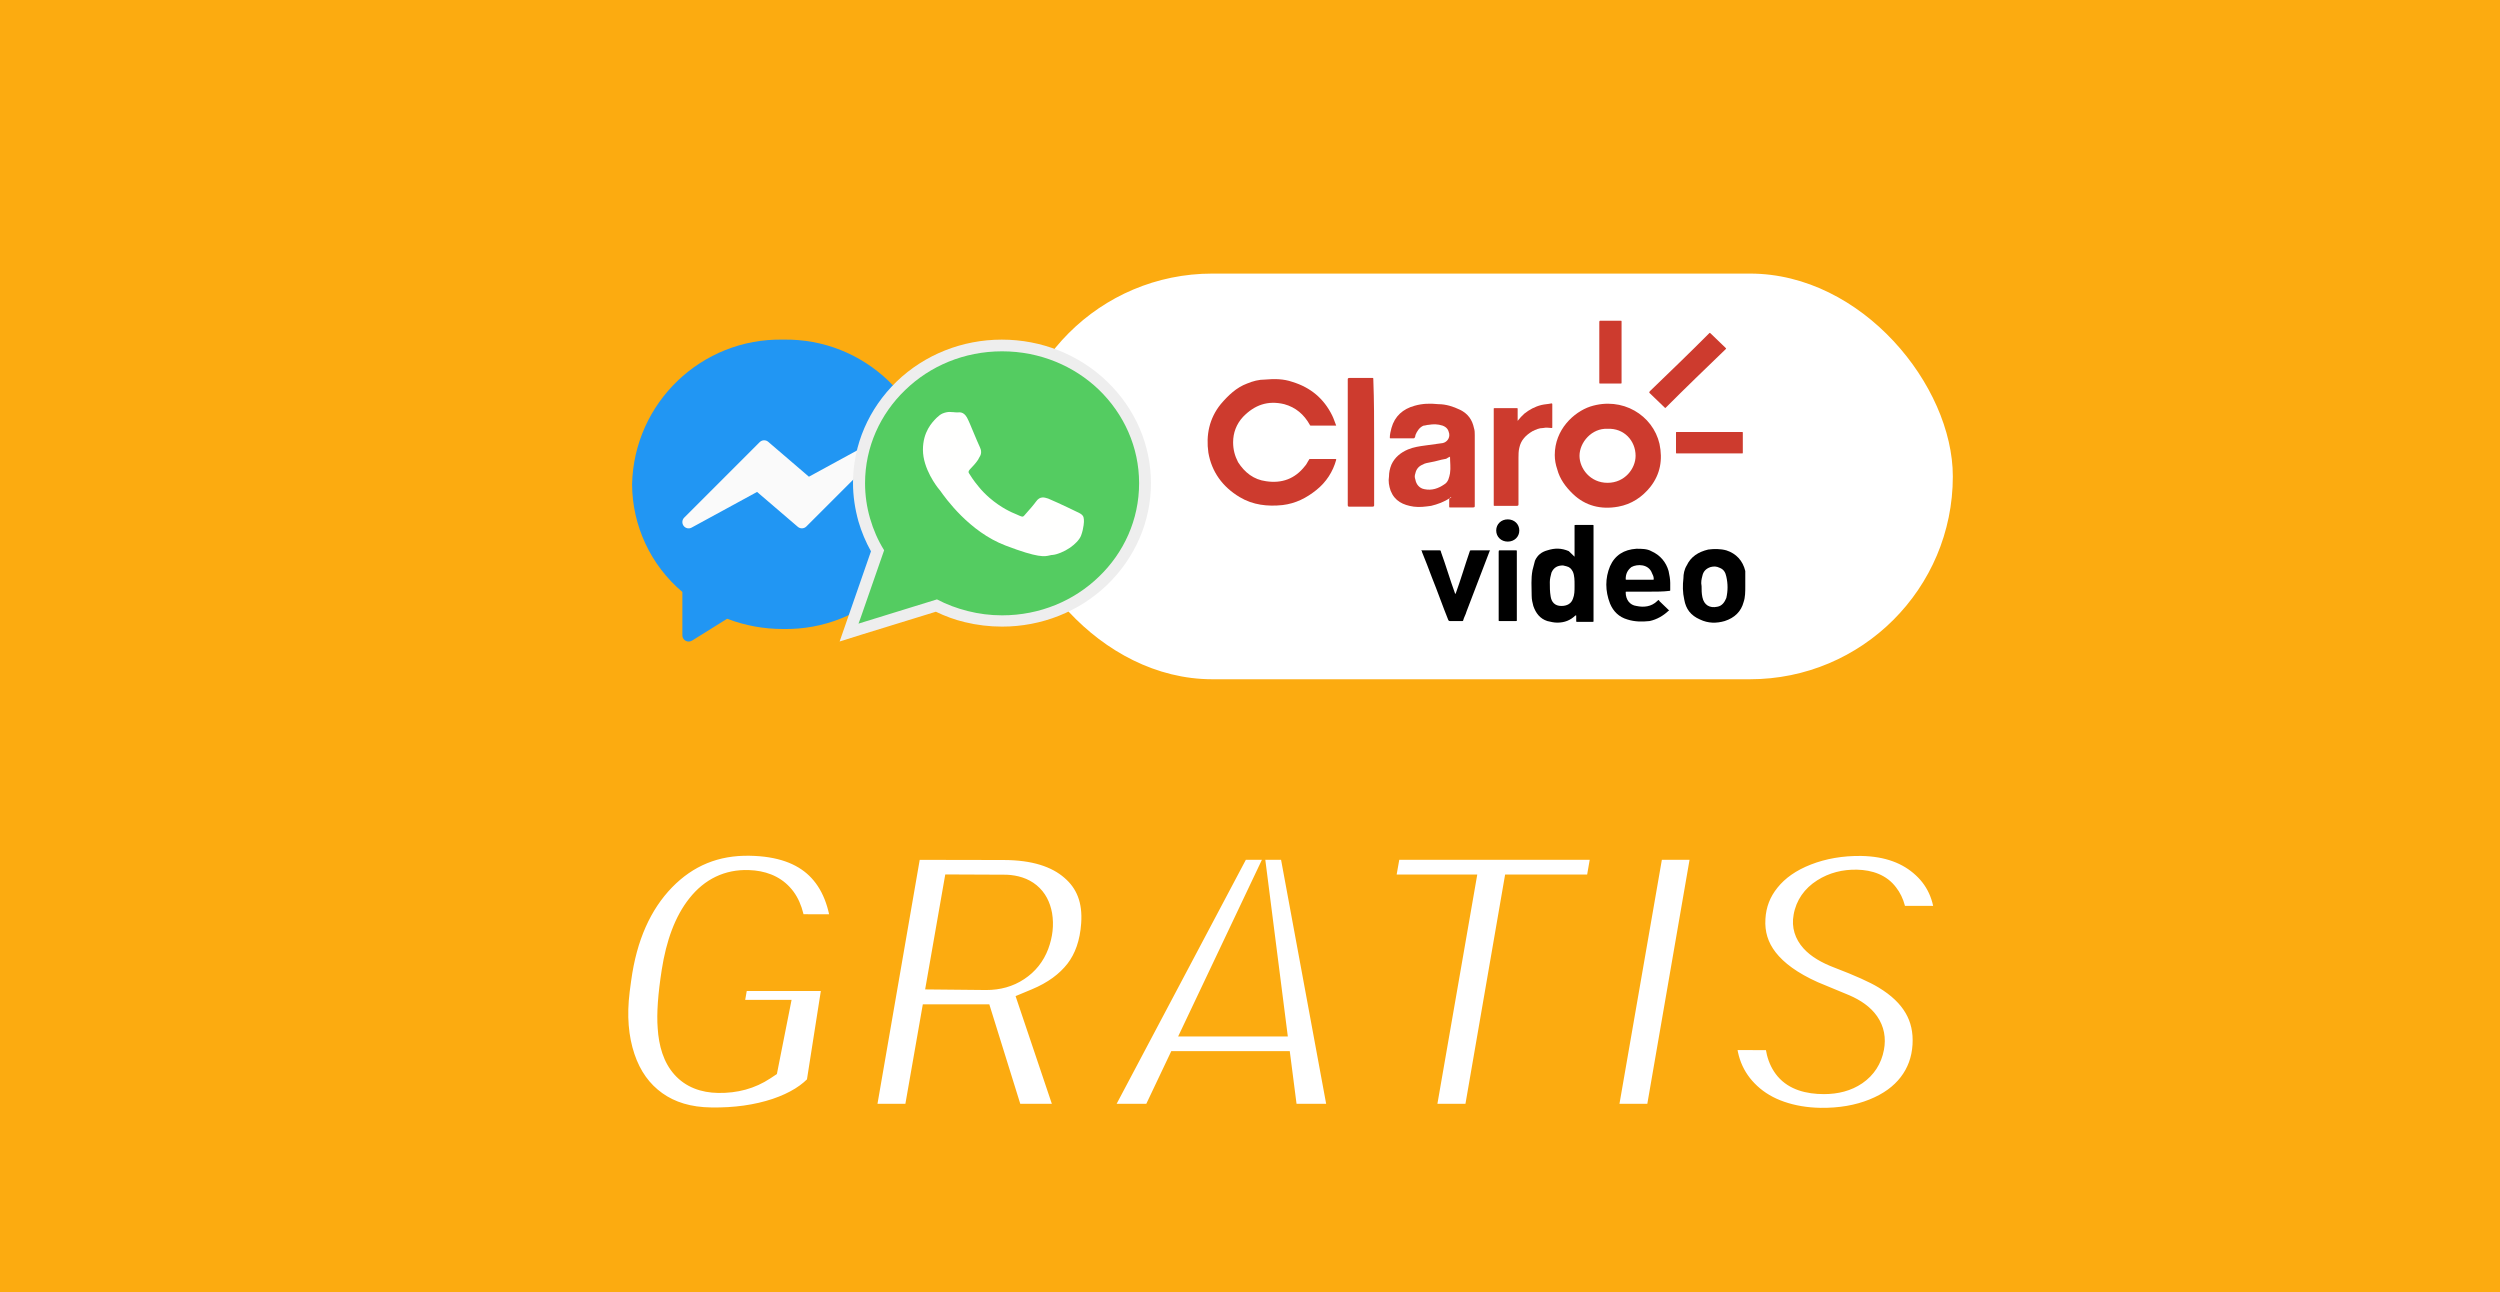 <svg width="265" height="137" viewBox="0 0 265 137" fill="none" xmlns="http://www.w3.org/2000/svg">
<rect width="265" height="137" fill="#FCAB10"/>
<g filter="url(#filter0_d)">
<path d="M85.419 111.329C84.298 112.642 82.664 113.66 80.518 114.385C78.371 115.096 75.992 115.431 73.381 115.39C70.879 115.362 68.767 114.733 67.044 113.503C65.321 112.272 64.091 110.557 63.352 108.355C62.614 106.154 62.416 103.673 62.758 100.911L62.922 99.681C63.551 95.046 65.178 91.375 67.803 88.668C70.441 85.961 73.668 84.642 77.482 84.71C80.818 84.765 83.382 85.66 85.173 87.397C86.964 89.133 87.962 91.642 88.167 94.923L81.44 94.902C81.345 93.303 80.948 92.134 80.251 91.395C79.567 90.657 78.59 90.268 77.318 90.227C75.432 90.158 73.873 90.903 72.643 92.462C71.412 94.007 70.571 96.222 70.12 99.106C69.737 101.567 69.601 103.481 69.71 104.849C69.915 108.144 71.398 109.812 74.16 109.853C75.828 109.88 77.291 109.477 78.549 108.643L79.472 103.987H74.611L75.473 99.045H87.347L85.419 111.329ZM101.395 104.459H97.498L95.652 115H88.639L93.807 85.141L104.348 85.161C107.725 85.161 110.322 85.954 112.141 87.54C113.973 89.112 114.793 91.266 114.602 94C114.451 96.16 113.829 97.951 112.735 99.373C111.642 100.781 110.11 101.896 108.142 102.716L112.161 114.651V115H104.676L101.395 104.459ZM98.441 98.901L102.543 98.942C103.664 98.942 104.635 98.669 105.455 98.122C106.289 97.575 106.884 96.83 107.239 95.887C107.595 94.93 107.697 94.007 107.547 93.118C107.273 91.601 106.303 90.801 104.635 90.719L99.877 90.698L98.441 98.901ZM132.956 109.422H123.42L120.774 115H113.043L128.854 85.141H135.458L140.975 115H133.674L132.956 109.422ZM126.045 103.864H132.238L130.926 93.569L126.045 103.864ZM167.922 90.698H159.227L155.022 115H147.988L152.213 90.698H143.661L144.646 85.141H168.886L167.922 90.698ZM174.3 115H167.286L172.475 85.141H179.468L174.3 115ZM195.73 106.92C196.031 105.375 195.197 104.179 193.229 103.331L189.865 101.937C185.148 99.817 182.906 96.933 183.139 93.282C183.234 91.614 183.809 90.131 184.861 88.832C185.914 87.519 187.37 86.501 189.229 85.776C191.089 85.052 193.119 84.703 195.32 84.731C198.273 84.785 200.646 85.647 202.437 87.314C204.241 88.982 205.13 91.218 205.103 94.02H198.13C198.171 92.872 197.925 91.956 197.392 91.272C196.872 90.575 196.011 90.213 194.808 90.186C193.632 90.158 192.593 90.432 191.69 91.006C190.788 91.58 190.255 92.353 190.091 93.323C189.831 94.69 190.843 95.811 193.126 96.686C195.423 97.561 197.091 98.314 198.13 98.942C201.397 100.897 202.929 103.536 202.724 106.858C202.614 108.581 202.061 110.092 201.062 111.391C200.064 112.689 198.677 113.694 196.899 114.405C195.136 115.116 193.153 115.458 190.952 115.431C189.339 115.403 187.842 115.15 186.461 114.672C185.08 114.193 183.897 113.496 182.913 112.58C180.917 110.734 179.96 108.308 180.042 105.3L187.076 105.32C186.994 106.852 187.288 108.014 187.958 108.807C188.628 109.586 189.756 109.976 191.342 109.976C192.518 109.976 193.495 109.709 194.274 109.176C195.067 108.629 195.553 107.877 195.73 106.92Z" fill="white"/>
<path d="M85.419 111.329L86.94 112.628L87.307 112.198L87.395 111.639L85.419 111.329ZM80.518 114.385L81.146 116.283L81.157 116.28L80.518 114.385ZM73.381 115.39L73.412 113.39L73.403 113.39L73.381 115.39ZM62.758 100.911L60.775 100.647L60.774 100.656L60.773 100.665L62.758 100.911ZM62.922 99.681L60.94 99.412L60.939 99.416L62.922 99.681ZM67.803 88.668L66.371 87.272L66.367 87.276L67.803 88.668ZM77.482 84.71L77.447 86.71L77.45 86.71L77.482 84.71ZM88.167 94.923L88.161 96.923L90.296 96.929L90.163 94.798L88.167 94.923ZM81.44 94.902L79.444 95.022L79.556 96.897L81.434 96.902L81.44 94.902ZM80.251 91.395L78.784 92.754L78.79 92.762L78.797 92.769L80.251 91.395ZM77.318 90.227L77.246 92.225L77.254 92.225L77.318 90.227ZM72.643 92.462L74.207 93.708L74.212 93.701L72.643 92.462ZM70.12 99.106L68.144 98.797L68.144 98.799L70.12 99.106ZM69.71 104.849L71.706 104.724L71.705 104.707L71.704 104.689L69.71 104.849ZM74.16 109.853L74.193 107.853L74.19 107.853L74.16 109.853ZM78.549 108.643L79.654 110.309L80.349 109.849L80.511 109.031L78.549 108.643ZM79.472 103.987L81.433 104.376L81.907 101.987H79.472V103.987ZM74.611 103.987L72.641 103.644L72.233 105.987H74.611V103.987ZM75.473 99.045V97.045H73.791L73.502 98.701L75.473 99.045ZM87.347 99.045L89.323 99.355L89.685 97.045H87.347V99.045ZM83.898 110.03C83.074 110.995 81.787 111.846 79.878 112.49L81.157 116.28C83.542 115.475 85.522 114.288 86.94 112.628L83.898 110.03ZM79.889 112.486C77.985 113.117 75.834 113.428 73.412 113.39L73.349 117.389C76.151 117.433 78.757 117.075 81.146 116.283L79.889 112.486ZM73.403 113.39C71.234 113.366 69.539 112.827 68.206 111.875L65.882 115.13C67.994 116.64 70.524 117.359 73.359 117.39L73.403 113.39ZM68.206 111.875C66.86 110.914 65.867 109.562 65.249 107.719L61.456 108.991C62.315 111.552 63.783 113.631 65.882 115.13L68.206 111.875ZM65.249 107.719C64.623 105.853 64.43 103.68 64.743 101.157L60.773 100.665C60.402 103.666 60.606 106.456 61.456 108.991L65.249 107.719ZM64.74 101.175L64.904 99.945L60.939 99.416L60.775 100.647L64.74 101.175ZM64.904 99.95C65.489 95.635 66.976 92.394 69.239 90.06L66.367 87.276C63.38 90.356 61.612 94.457 60.94 99.412L64.904 99.95ZM69.235 90.064C71.484 87.756 74.178 86.651 77.447 86.71L77.518 82.71C73.158 82.632 69.398 84.166 66.371 87.272L69.235 90.064ZM77.45 86.71C80.453 86.759 82.464 87.556 83.781 88.832L86.565 85.96C84.3 83.765 81.184 82.77 77.515 82.71L77.45 86.71ZM83.781 88.832C85.113 90.124 85.987 92.102 86.171 95.048L90.163 94.798C89.937 91.181 88.815 88.142 86.565 85.96L83.781 88.832ZM88.173 92.923L81.447 92.902L81.434 96.902L88.161 96.923L88.173 92.923ZM83.437 94.783C83.328 92.97 82.865 91.251 81.705 90.022L78.797 92.769C79.031 93.017 79.361 93.635 79.444 95.022L83.437 94.783ZM81.719 90.037C80.582 88.809 79.04 88.281 77.383 88.228L77.254 92.225C78.14 92.254 78.553 92.506 78.784 92.754L81.719 90.037ZM77.391 88.228C74.829 88.135 72.674 89.194 71.073 91.223L74.212 93.701C75.072 92.613 76.034 92.181 77.246 92.225L77.391 88.228ZM71.078 91.216C69.552 93.132 68.625 95.722 68.144 98.797L72.096 99.415C72.517 96.721 73.272 94.882 74.207 93.708L71.078 91.216ZM68.144 98.799C67.753 101.311 67.588 103.407 67.716 105.008L71.704 104.689C71.613 103.556 71.722 101.824 72.096 99.414L68.144 98.799ZM67.714 104.973C67.831 106.861 68.33 108.605 69.482 109.9C70.682 111.249 72.332 111.826 74.13 111.852L74.19 107.853C73.227 107.838 72.754 107.561 72.471 107.242C72.139 106.869 71.794 106.131 71.706 104.724L67.714 104.973ZM74.127 111.852C76.155 111.886 78.024 111.39 79.654 110.309L77.444 106.976C76.558 107.563 75.501 107.874 74.193 107.853L74.127 111.852ZM80.511 109.031L81.433 104.376L77.51 103.598L76.587 108.254L80.511 109.031ZM79.472 101.987H74.611V105.987H79.472V101.987ZM76.582 104.331L77.443 99.388L73.502 98.701L72.641 103.644L76.582 104.331ZM75.473 101.045H87.347V97.045H75.473V101.045ZM85.371 98.735L83.443 111.019L87.395 111.639L89.323 99.355L85.371 98.735ZM101.395 104.459L103.304 103.865L102.867 102.459H101.395V104.459ZM97.498 104.459V102.459H95.818L95.528 104.114L97.498 104.459ZM95.652 115V117H97.333L97.622 115.345L95.652 115ZM88.639 115L86.668 114.659L86.263 117H88.639V115ZM93.807 85.141L93.811 83.141L92.124 83.137L91.836 84.799L93.807 85.141ZM104.348 85.161L104.344 87.161H104.348V85.161ZM112.141 87.54L110.826 89.047L110.832 89.052L110.838 89.058L112.141 87.54ZM114.602 94L112.606 93.86L112.606 93.861L114.602 94ZM112.735 99.373L114.315 100.6L114.321 100.592L112.735 99.373ZM108.142 102.716L107.372 100.87L105.651 101.587L106.246 103.354L108.142 102.716ZM112.161 114.651H114.161V114.324L114.057 114.013L112.161 114.651ZM112.161 115V117H114.161V115H112.161ZM104.676 115L102.766 115.594L103.204 117H104.676V115ZM98.441 98.901L96.471 98.557L96.065 100.878L98.421 100.901L98.441 98.901ZM102.543 98.942L102.523 100.942L102.533 100.942H102.543V98.942ZM105.455 98.122L104.358 96.45L104.352 96.454L104.346 96.458L105.455 98.122ZM107.239 95.887L109.111 96.592L109.114 96.583L107.239 95.887ZM107.547 93.118L109.519 92.784L109.517 92.774L109.515 92.763L107.547 93.118ZM104.635 90.719L104.733 88.721L104.688 88.719L104.643 88.719L104.635 90.719ZM99.877 90.698L99.886 88.698L98.198 88.691L97.907 90.353L99.877 90.698ZM101.395 102.459H97.498V106.459H101.395V102.459ZM95.528 104.114L93.682 114.655L97.622 115.345L99.468 104.804L95.528 104.114ZM95.652 113H88.639V117H95.652V113ZM90.609 115.341L95.777 85.482L91.836 84.799L86.668 114.659L90.609 115.341ZM93.803 87.141L104.344 87.161L104.352 83.161L93.811 83.141L93.803 87.141ZM104.348 87.161C107.433 87.161 109.495 87.886 110.826 89.047L113.455 86.033C111.15 84.022 108.016 83.161 104.348 83.161V87.161ZM110.838 89.058C112.12 90.158 112.761 91.659 112.606 93.86L116.597 94.14C116.825 90.872 115.825 88.066 113.443 86.022L110.838 89.058ZM112.606 93.861C112.478 95.711 111.958 97.103 111.15 98.154L114.321 100.592C115.7 98.799 116.425 96.609 116.597 94.139L112.606 93.861ZM111.156 98.146C110.312 99.232 109.085 100.156 107.372 100.87L108.911 104.562C111.136 103.635 112.971 102.33 114.315 100.6L111.156 98.146ZM106.246 103.354L110.266 115.29L114.057 114.013L110.037 102.078L106.246 103.354ZM110.161 114.651V115H114.161V114.651H110.161ZM112.161 113H104.676V117H112.161V113ZM106.585 114.406L103.304 103.865L99.485 105.053L102.766 115.594L106.585 114.406ZM98.421 100.901L102.523 100.942L102.563 96.942L98.461 96.901L98.421 100.901ZM102.543 100.942C104.003 100.942 105.372 100.581 106.564 99.786L104.346 96.458C103.897 96.757 103.325 96.942 102.543 96.942V100.942ZM106.552 99.795C107.744 99.013 108.608 97.927 109.111 96.592L105.368 95.181C105.16 95.733 104.834 96.138 104.358 96.45L106.552 99.795ZM109.114 96.583C109.575 95.342 109.735 94.063 109.519 92.784L105.575 93.452C105.659 93.951 105.614 94.518 105.364 95.19L109.114 96.583ZM109.515 92.763C109.314 91.648 108.814 90.602 107.886 89.837C106.974 89.086 105.857 88.776 104.733 88.721L104.537 92.716C105.081 92.743 105.283 92.875 105.342 92.924C105.384 92.959 105.506 93.071 105.579 93.473L109.515 92.763ZM104.643 88.719L99.886 88.698L99.868 92.698L104.626 92.719L104.643 88.719ZM97.907 90.353L96.471 98.557L100.411 99.246L101.847 91.043L97.907 90.353ZM132.956 109.422L134.94 109.167L134.715 107.422H132.956V109.422ZM123.42 109.422V107.422H122.155L121.613 108.565L123.42 109.422ZM120.774 115V117H122.039L122.581 115.857L120.774 115ZM113.043 115L111.275 114.064L109.721 117H113.043V115ZM128.854 85.141V83.141H127.65L127.087 84.205L128.854 85.141ZM135.458 85.141L137.425 84.777L137.122 83.141H135.458V85.141ZM140.975 115V117H143.378L142.941 114.637L140.975 115ZM133.674 115L131.69 115.255L131.915 117H133.674V115ZM126.045 103.864L124.238 103.007L122.883 105.864H126.045V103.864ZM132.238 103.864V105.864H134.509L134.222 103.611L132.238 103.864ZM130.926 93.569L132.91 93.316L132.046 86.539L129.119 92.713L130.926 93.569ZM132.956 107.422H123.42V111.422H132.956V107.422ZM121.613 108.565L118.967 114.143L122.581 115.857L125.227 110.279L121.613 108.565ZM120.774 113H113.043V117H120.774V113ZM114.81 115.936L130.622 86.077L127.087 84.205L111.275 114.064L114.81 115.936ZM128.854 87.141H135.458V83.141H128.854V87.141ZM133.491 85.504L139.008 115.363L142.941 114.637L137.425 84.777L133.491 85.504ZM140.975 113H133.674V117H140.975V113ZM135.657 114.745L134.94 109.167L130.972 109.677L131.69 115.255L135.657 114.745ZM126.045 105.864H132.238V101.864H126.045V105.864ZM134.222 103.611L132.91 93.316L128.942 93.822L130.254 104.117L134.222 103.611ZM129.119 92.713L124.238 103.007L127.852 104.721L132.733 94.426L129.119 92.713ZM167.922 90.698V92.698H169.605L169.892 91.04L167.922 90.698ZM159.227 90.698V88.698H157.543L157.256 90.357L159.227 90.698ZM155.022 115V117H156.706L156.993 115.341L155.022 115ZM147.988 115L146.018 114.657L145.611 117H147.988V115ZM152.213 90.698L154.183 91.041L154.591 88.698H152.213V90.698ZM143.661 90.698L141.692 90.349L141.276 92.698H143.661V90.698ZM144.646 85.141V83.141H142.969L142.676 84.792L144.646 85.141ZM168.886 85.141L170.856 85.482L171.262 83.141H168.886V85.141ZM167.922 88.698H159.227V92.698H167.922V88.698ZM157.256 90.357L153.052 114.659L156.993 115.341L161.197 91.039L157.256 90.357ZM155.022 113H147.988V117H155.022V113ZM149.959 115.343L154.183 91.041L150.242 90.356L146.018 114.657L149.959 115.343ZM152.213 88.698H143.661V92.698H152.213V88.698ZM145.63 91.047L146.615 85.489L142.676 84.792L141.692 90.349L145.63 91.047ZM144.646 87.141H168.886V83.141H144.646V87.141ZM166.915 84.799L165.951 90.356L169.892 91.04L170.856 85.482L166.915 84.799ZM174.3 115V117H175.983L176.271 115.341L174.3 115ZM167.286 115L165.316 114.658L164.909 117H167.286V115ZM172.475 85.141V83.141H170.792L170.504 84.798L172.475 85.141ZM179.468 85.141L181.438 85.482L181.844 83.141H179.468V85.141ZM174.3 113H167.286V117H174.3V113ZM169.257 115.342L174.445 85.483L170.504 84.798L165.316 114.658L169.257 115.342ZM172.475 87.141H179.468V83.141H172.475V87.141ZM177.497 84.799L172.329 114.659L176.271 115.341L181.438 85.482L177.497 84.799ZM195.73 106.92L193.767 106.538L193.766 106.546L193.764 106.555L195.73 106.92ZM193.229 103.331L194.019 101.494L194.007 101.489L193.995 101.484L193.229 103.331ZM189.865 101.937L189.046 103.761L189.072 103.773L189.099 103.784L189.865 101.937ZM183.139 93.282L185.135 93.409L185.135 93.397L183.139 93.282ZM184.861 88.832L186.415 90.091L186.421 90.083L184.861 88.832ZM195.32 84.731L195.357 82.731L195.345 82.731L195.32 84.731ZM202.437 87.314L201.073 88.778L201.079 88.783L202.437 87.314ZM205.103 94.02V96.02H207.083L207.102 94.04L205.103 94.02ZM198.13 94.02L196.131 93.949L196.057 96.02H198.13V94.02ZM197.392 91.272L195.788 92.467L195.801 92.485L195.815 92.502L197.392 91.272ZM194.808 90.186L194.761 92.185L194.762 92.185L194.808 90.186ZM190.091 93.323L192.056 93.697L192.059 93.677L192.063 93.656L190.091 93.323ZM193.126 96.686L192.41 98.554L192.414 98.555L193.126 96.686ZM198.13 98.942L197.094 100.653L197.103 100.659L198.13 98.942ZM202.724 106.858L204.72 106.985L204.72 106.982L202.724 106.858ZM196.899 114.405L196.157 112.548L196.152 112.55L196.899 114.405ZM190.952 115.431L190.918 117.43L190.927 117.431L190.952 115.431ZM182.913 112.58L184.276 111.116L184.271 111.112L182.913 112.58ZM180.042 105.3L180.048 103.3L178.096 103.294L178.043 105.245L180.042 105.3ZM187.076 105.32L189.073 105.427L189.186 103.326L187.082 103.32L187.076 105.32ZM187.958 108.807L186.43 110.097L186.436 110.104L186.441 110.11L187.958 108.807ZM194.274 109.176L195.404 110.826L195.41 110.822L194.274 109.176ZM197.694 107.302C197.938 106.045 197.724 104.8 196.971 103.72C196.263 102.705 195.195 102 194.019 101.494L192.438 105.168C193.231 105.509 193.564 105.827 193.69 106.008C193.771 106.124 193.823 106.25 193.767 106.538L197.694 107.302ZM193.995 101.484L190.631 100.089L189.099 103.784L192.462 105.179L193.995 101.484ZM190.685 100.112C188.508 99.134 187.08 98.056 186.225 96.956C185.404 95.9 185.049 94.748 185.135 93.409L181.143 93.155C180.996 95.467 181.646 97.583 183.067 99.411C184.454 101.196 186.505 102.62 189.046 103.761L190.685 100.112ZM185.135 93.397C185.207 92.148 185.626 91.065 186.415 90.091L183.308 87.573C181.991 89.197 181.262 91.081 181.142 93.168L185.135 93.397ZM186.421 90.083C187.217 89.091 188.362 88.261 189.956 87.64L188.503 83.913C186.378 84.741 184.611 85.948 183.301 87.581L186.421 90.083ZM189.956 87.64C191.552 87.018 193.325 86.706 195.295 86.73L195.345 82.731C192.914 82.7 190.625 83.086 188.503 83.913L189.956 87.64ZM195.283 86.73C197.851 86.778 199.715 87.513 201.073 88.778L203.8 85.851C201.576 83.78 198.696 82.793 195.357 82.731L195.283 86.73ZM201.079 88.783C202.409 90.012 203.125 91.675 203.103 94.001L207.102 94.04C207.134 90.76 206.074 87.953 203.794 85.846L201.079 88.783ZM205.103 92.02H198.13V96.02H205.103V92.02ZM200.129 94.092C200.181 92.628 199.874 91.203 198.969 90.042L195.815 92.502C195.976 92.71 196.161 93.116 196.131 93.949L200.129 94.092ZM198.995 90.078C197.98 88.715 196.421 88.222 194.853 88.186L194.762 92.185C195.601 92.204 195.764 92.435 195.788 92.467L198.995 90.078ZM194.854 88.186C193.323 88.15 191.886 88.511 190.617 89.319L192.764 92.693C193.299 92.353 193.94 92.166 194.761 92.185L194.854 88.186ZM190.617 89.319C189.283 90.167 188.386 91.409 188.119 92.99L192.063 93.656C192.124 93.296 192.293 92.993 192.764 92.693L190.617 89.319ZM188.126 92.95C187.868 94.306 188.286 95.55 189.17 96.529C189.979 97.426 191.136 98.066 192.41 98.554L193.842 94.819C192.832 94.432 192.343 94.074 192.14 93.85C192.052 93.753 192.045 93.71 192.049 93.724C192.055 93.743 192.047 93.745 192.056 93.697L188.126 92.95ZM192.414 98.555C194.688 99.422 196.216 100.122 197.094 100.653L199.165 97.231C197.965 96.505 196.158 95.701 193.838 94.817L192.414 98.555ZM197.103 100.659C198.517 101.505 199.441 102.43 199.999 103.392C200.549 104.339 200.808 105.43 200.727 106.735L204.72 106.982C204.844 104.964 204.44 103.075 203.459 101.384C202.486 99.707 201.01 98.335 199.157 97.226L197.103 100.659ZM200.728 106.732C200.642 108.08 200.219 109.206 199.477 110.172L202.648 112.609C203.902 110.978 204.586 109.082 204.72 106.985L200.728 106.732ZM199.477 110.172C198.732 111.141 197.658 111.948 196.157 112.548L197.642 116.262C199.696 115.441 201.397 114.238 202.648 112.609L199.477 110.172ZM196.152 112.55C194.669 113.148 192.955 113.455 190.977 113.431L190.927 117.431C193.352 117.461 195.602 117.084 197.647 116.26L196.152 112.55ZM190.986 113.431C189.562 113.407 188.277 113.185 187.116 112.782L185.806 116.562C187.406 117.116 189.115 117.4 190.918 117.43L190.986 113.431ZM187.116 112.782C185.975 112.387 185.039 111.826 184.276 111.116L181.551 114.044C182.756 115.166 184.185 116 185.806 116.562L187.116 112.782ZM184.271 111.112C182.746 109.702 181.973 107.855 182.041 105.354L178.043 105.245C177.947 108.76 179.088 111.767 181.555 114.049L184.271 111.112ZM180.036 107.3L187.07 107.32L187.082 103.32L180.048 103.3L180.036 107.3ZM185.079 105.213C184.983 107.014 185.304 108.764 186.43 110.097L189.486 107.516C189.272 107.263 189.006 106.689 189.073 105.427L185.079 105.213ZM186.441 110.11C187.658 111.526 189.49 111.976 191.342 111.976V107.976C190.022 107.976 189.598 107.646 189.475 107.503L186.441 110.11ZM191.342 111.976C192.821 111.976 194.218 111.638 195.404 110.826L193.145 107.525C192.772 107.78 192.214 107.976 191.342 107.976V111.976ZM195.41 110.822C196.644 109.971 197.424 108.756 197.697 107.285L193.764 106.555C193.682 106.998 193.491 107.286 193.139 107.529L195.41 110.822Z" fill="#FCAB10"/>
</g>
<rect x="107" y="29" width="100" height="43" rx="21.5" fill="white"/>
<g clip-path="url(#clip0)">
<path d="M83 35.999C74.35 35.831 67.2 42.687 67 51.337C67.025 55.737 68.969 59.906 72.331 62.749V67.337C72.331 67.706 72.631 68.005 73 68.005C73.125 68.005 73.25 67.968 73.356 67.906L77.075 65.587C78.969 66.312 80.981 66.68 83.006 66.674C91.656 66.843 98.806 59.987 99.006 51.343C98.8 42.687 91.65 35.831 83 35.999Z" fill="#2196F3"/>
<path d="M93.531 46.938C93.331 46.669 92.969 46.594 92.675 46.75L85.744 50.531L81.431 46.831C81.169 46.606 80.775 46.619 80.525 46.869L72.525 54.869C72.263 55.131 72.269 55.55 72.525 55.812C72.731 56.019 73.056 56.069 73.312 55.925L80.25 52.144L84.569 55.844C84.831 56.069 85.225 56.056 85.475 55.806L93.475 47.806C93.706 47.569 93.731 47.2 93.531 46.938Z" fill="#FAFAFA"/>
</g>
<path d="M99.202 64.843L91.37 67.256L89 68L92.323 58.438C91.766 57.446 91.324 56.386 90.999 55.281C90.627 53.951 90.418 52.575 90.418 51.199C90.418 47.14 92.091 43.307 95.042 40.443C98.017 37.579 102.014 36 106.197 36C110.38 36 114.377 37.579 117.352 40.443C120.35 43.329 122 47.185 122 51.222C122 55.281 120.327 59.115 117.375 61.979C114.401 64.843 110.404 66.421 106.22 66.421C104.896 66.421 103.571 66.264 102.27 65.948C101.224 65.7 100.178 65.316 99.202 64.843Z" fill="#EEEEEE"/>
<path d="M120.745 51.222C120.745 47.366 119.118 43.87 116.492 41.322C113.866 38.796 110.241 37.24 106.22 37.24C102.2 37.24 98.575 38.796 95.949 41.345C93.323 43.87 91.696 47.366 91.696 51.222C91.696 52.507 91.882 53.77 92.23 54.965C92.579 56.161 93.067 57.288 93.718 58.326L91.208 65.542L90.999 66.106L91.58 65.925L99.318 63.535C100.341 64.076 101.433 64.482 102.595 64.775C103.757 65.068 104.965 65.226 106.22 65.226C110.241 65.226 113.866 63.67 116.492 61.122C119.118 58.596 120.745 55.101 120.745 51.222Z" fill="#54CC61"/>
<path d="M103.873 47.411C103.804 47.276 103.432 46.419 103.106 45.629C102.897 45.111 102.688 44.637 102.642 44.547C102.27 43.667 101.828 43.69 101.503 43.712C101.48 43.712 101.456 43.712 101.433 43.712C101.317 43.712 101.201 43.712 101.085 43.69C100.945 43.69 100.782 43.667 100.643 43.667C100.457 43.667 100.201 43.712 99.922 43.825C99.713 43.915 99.528 44.051 99.318 44.254C99.295 44.276 99.272 44.299 99.249 44.321C98.807 44.772 97.831 45.765 97.831 47.681C97.831 49.688 99.318 51.605 99.551 51.876C99.551 51.876 99.597 51.921 99.644 51.989C100.201 52.778 102.735 56.364 106.592 57.829C110.078 59.16 110.729 59.002 111.287 58.867C111.38 58.844 111.473 58.822 111.589 58.822C112.054 58.777 112.797 58.483 113.425 58.055C113.936 57.694 114.401 57.243 114.587 56.792C114.749 56.364 114.819 55.98 114.865 55.664C114.935 55.191 114.889 54.83 114.796 54.695C114.656 54.492 114.424 54.379 114.075 54.221C114.006 54.199 113.959 54.154 113.889 54.131C113.657 54.018 112.82 53.612 112.123 53.297C111.658 53.094 111.263 52.913 111.101 52.846C110.868 52.778 110.682 52.71 110.473 52.733C110.241 52.755 110.032 52.868 109.823 53.161C109.73 53.297 109.544 53.522 109.358 53.748C109.056 54.108 108.707 54.492 108.568 54.65C108.498 54.717 108.451 54.763 108.405 54.763C108.335 54.763 108.219 54.74 108.08 54.672C107.987 54.627 107.894 54.582 107.777 54.537C107.22 54.312 106.127 53.838 104.896 52.778C104.454 52.395 104.059 51.989 103.734 51.583C103.199 50.951 102.851 50.388 102.711 50.162C102.595 49.982 102.735 49.846 102.827 49.734C102.944 49.621 103.106 49.44 103.246 49.283C103.315 49.215 103.385 49.125 103.455 49.035C103.641 48.809 103.734 48.651 103.827 48.448C103.85 48.403 103.873 48.38 103.896 48.335C103.989 48.155 104.013 47.975 103.989 47.794C103.989 47.681 103.92 47.546 103.873 47.411Z" fill="#FFFFFE"/>
<g clip-path="url(#clip1)">
<path d="M141.638 45.116C141.55 45.116 141.55 45.116 141.55 45.116C140.676 45.116 139.802 45.116 139.015 45.116C138.928 45.116 138.84 45.116 138.84 45.032C138.228 43.937 137.354 43.179 136.13 42.842C134.382 42.421 132.983 42.926 131.759 44.19C131.06 44.947 130.71 45.874 130.71 46.884C130.71 47.642 130.885 48.316 131.234 48.989C131.934 50.084 132.895 50.842 134.207 51.011C135.868 51.263 137.267 50.758 138.316 49.41C138.491 49.242 138.578 48.989 138.753 48.737C138.753 48.653 138.84 48.653 138.928 48.653C139.802 48.653 140.676 48.653 141.55 48.653C141.638 48.653 141.638 48.653 141.638 48.737C141.288 50 140.589 51.095 139.54 51.937C138.491 52.779 137.354 53.368 135.955 53.537C134.382 53.705 132.808 53.537 131.409 52.695C129.573 51.6 128.437 50 128.087 47.979C127.825 46.126 128.175 44.358 129.398 42.842C130.185 41.916 131.06 41.074 132.196 40.653C132.808 40.4 133.42 40.232 134.119 40.232C135.081 40.147 136.043 40.147 137.004 40.484C138.928 41.074 140.326 42.253 141.201 44.021C141.375 44.358 141.463 44.695 141.638 45.116Z" fill="#CD3B2E"/>
<path d="M153.79 52.695C153.702 52.695 153.702 52.779 153.702 52.779C153.09 53.2 152.391 53.453 151.692 53.621C151.08 53.705 150.468 53.789 149.856 53.705C148.719 53.537 147.845 53.116 147.408 52.021C147.233 51.516 147.146 51.011 147.233 50.505C147.233 50.084 147.321 49.663 147.495 49.242C147.845 48.484 148.457 47.979 149.244 47.642C149.856 47.389 150.468 47.305 151.08 47.221C151.692 47.137 152.304 47.053 152.916 46.968C153.353 46.884 153.702 46.463 153.615 45.958C153.528 45.537 153.353 45.284 152.916 45.116C152.391 44.947 151.954 44.947 151.429 45.032C151.255 45.032 151.08 45.116 150.905 45.116C150.468 45.284 150.205 45.705 150.031 46.126V46.211C149.943 46.463 149.943 46.463 149.768 46.463C148.982 46.463 148.195 46.463 147.408 46.463C147.321 46.463 147.321 46.463 147.321 46.379C147.321 46.042 147.408 45.705 147.495 45.368C147.845 44.105 148.719 43.347 149.943 43.011C150.817 42.758 151.604 42.758 152.478 42.842C153.265 42.842 154.052 43.095 154.751 43.432C155.626 43.853 156.063 44.526 156.238 45.368C156.325 45.621 156.325 45.874 156.325 46.126C156.325 48.653 156.325 51.095 156.325 53.621C156.325 53.705 156.325 53.789 156.15 53.789C155.363 53.789 154.489 53.789 153.702 53.789C153.615 53.789 153.615 53.789 153.615 53.705C153.615 53.453 153.615 53.116 153.615 52.863C153.877 52.695 153.877 52.695 153.79 52.695ZM153.702 48.4C153.615 48.484 153.528 48.484 153.528 48.484C153.44 48.568 153.265 48.653 153.178 48.653C152.653 48.737 152.216 48.905 151.692 48.989C151.342 49.074 151.08 49.074 150.817 49.242C150.38 49.41 150.118 49.747 150.031 50.168C149.943 50.421 149.943 50.59 150.031 50.842C150.118 51.347 150.468 51.768 150.992 51.853C151.779 52.021 152.478 51.768 153.09 51.347C153.528 51.095 153.615 50.59 153.702 50.168C153.79 49.579 153.702 48.989 153.702 48.4Z" fill="#CD3B2E"/>
<path d="M164.805 48.232C164.805 45.537 166.816 43.684 168.564 43.095C171.974 42 175.209 44.021 175.908 47.053C176.258 48.737 175.995 50.253 174.946 51.6C174.072 52.695 172.936 53.453 171.537 53.705C169.701 54.042 168.04 53.621 166.728 52.358C165.942 51.6 165.33 50.758 165.067 49.747C164.893 49.242 164.805 48.737 164.805 48.232ZM170.4 45.453C168.739 45.368 167.428 46.884 167.428 48.316C167.428 49.663 168.564 51.179 170.4 51.179C172.236 51.179 173.373 49.663 173.373 48.316C173.373 46.716 172.149 45.368 170.4 45.453Z" fill="#CD3B2E"/>
<path d="M166.903 59.011C166.903 58.926 166.903 58.926 166.903 58.842C166.903 57.832 166.903 56.737 166.903 55.726C166.903 55.642 166.903 55.642 167.078 55.642C167.69 55.642 168.215 55.642 168.827 55.642C168.914 55.642 168.914 55.642 168.914 55.726C168.914 59.095 168.914 62.463 168.914 65.832C168.914 65.916 168.914 65.916 168.827 65.916C168.302 65.916 167.69 65.916 167.166 65.916C167.078 65.916 167.078 65.916 167.078 65.832C167.078 65.663 167.078 65.495 167.078 65.242H166.991C166.466 65.747 165.854 66 165.067 66C164.718 66 164.368 65.916 164.018 65.832C163.232 65.579 162.794 64.99 162.532 64.232C162.445 63.895 162.357 63.558 162.357 63.137C162.357 62.211 162.27 61.368 162.445 60.442C162.532 60.105 162.62 59.768 162.707 59.432C162.969 58.842 163.406 58.505 164.018 58.337C164.805 58.084 165.505 58.084 166.291 58.421C166.554 58.674 166.729 58.842 166.903 59.011ZM166.903 62.126C166.903 62.042 166.903 62.042 166.903 61.958C166.903 61.537 166.903 61.032 166.729 60.611C166.554 60.274 166.379 60.105 166.029 60.021C165.942 60.021 165.767 59.937 165.679 59.937C165.155 59.937 164.718 60.105 164.456 60.695C164.368 61.032 164.281 61.368 164.281 61.705C164.281 62.211 164.281 62.716 164.368 63.221C164.456 63.81 164.805 64.232 165.505 64.232C166.117 64.232 166.554 63.979 166.729 63.474C166.903 63.053 166.903 62.632 166.903 62.126Z" fill="black"/>
<path d="M160.871 44.611C161.133 44.274 161.308 44.105 161.571 43.853C162.095 43.432 162.707 43.095 163.406 42.926C163.756 42.842 164.106 42.842 164.456 42.758C164.543 42.758 164.543 42.842 164.543 42.842C164.543 43.347 164.543 43.937 164.543 44.442C164.543 44.695 164.543 45.032 164.543 45.284C164.543 45.368 164.543 45.368 164.456 45.368C164.193 45.368 163.931 45.284 163.581 45.368C163.144 45.368 162.794 45.537 162.445 45.705C161.745 46.126 161.221 46.632 161.046 47.474C160.959 47.81 160.959 48.232 160.959 48.568C160.959 50.168 160.959 51.853 160.959 53.453C160.959 53.537 160.959 53.621 160.784 53.621C159.997 53.621 159.21 53.621 158.423 53.621C158.336 53.621 158.336 53.621 158.336 53.537C158.336 50.168 158.336 46.8 158.336 43.347C158.336 43.263 158.336 43.263 158.423 43.263C159.21 43.263 159.997 43.263 160.784 43.263C160.871 43.263 160.871 43.263 160.871 43.347C160.871 43.853 160.871 44.19 160.871 44.611Z" fill="#CD3B2E"/>
<path d="M145.659 46.884C145.659 49.074 145.659 51.347 145.659 53.537C145.659 53.621 145.659 53.705 145.485 53.705C144.698 53.705 143.911 53.705 143.037 53.705C142.949 53.705 142.862 53.705 142.862 53.537C142.862 49.074 142.862 44.695 142.862 40.232C142.862 40.147 142.862 40.063 143.037 40.063C143.824 40.063 144.698 40.063 145.485 40.063C145.572 40.063 145.572 40.063 145.572 40.232C145.659 42.505 145.659 44.695 145.659 46.884Z" fill="#CD3B2E"/>
<path d="M174.771 62.716C173.985 62.716 173.198 62.716 172.411 62.716C172.324 62.716 172.324 62.716 172.324 62.8C172.324 63.558 172.761 64.147 173.46 64.232C174.247 64.4 175.034 64.316 175.646 63.726C175.821 63.558 175.821 63.558 175.908 63.726C176.258 64.063 176.52 64.316 176.87 64.653C176.957 64.737 176.957 64.737 176.87 64.737C176.345 65.242 175.646 65.663 174.859 65.832C174.072 65.916 173.285 65.916 172.498 65.663C171.624 65.41 171.012 64.821 170.663 63.979C170.138 62.632 170.138 61.284 170.663 60.021C171.187 58.842 172.149 58.253 173.46 58.168C173.985 58.168 174.597 58.168 175.034 58.421C175.995 58.842 176.607 59.6 176.87 60.526C176.957 60.947 177.044 61.368 177.044 61.789C177.044 62.042 177.044 62.295 177.044 62.547C177.044 62.632 177.044 62.632 176.957 62.632C176.345 62.716 175.558 62.716 174.771 62.716ZM173.81 61.453C174.247 61.453 174.771 61.453 175.209 61.453C175.296 61.453 175.296 61.453 175.296 61.368C175.296 61.116 175.209 60.947 175.121 60.779C174.771 59.768 173.548 59.768 172.936 60.105C172.498 60.442 172.324 60.863 172.324 61.368C172.324 61.453 172.324 61.453 172.411 61.453C172.848 61.453 173.373 61.453 173.81 61.453Z" fill="black"/>
<path d="M185 62.126C185 62.716 185 63.305 184.825 63.81C184.563 64.821 183.863 65.495 182.814 65.832C181.94 66.084 181.066 66.084 180.192 65.663C179.23 65.242 178.705 64.568 178.531 63.558C178.356 62.8 178.356 62.042 178.443 61.284C178.443 60.863 178.531 60.358 178.793 59.937C179.23 59.011 180.017 58.505 181.066 58.253C181.678 58.168 182.377 58.168 182.989 58.337C184.038 58.674 184.738 59.432 185 60.526C185 61.116 185 61.621 185 62.126ZM180.367 62.126C180.367 62.547 180.367 62.884 180.454 63.305C180.629 64.147 181.241 64.484 182.028 64.316C182.552 64.232 182.814 63.81 182.989 63.389C183.164 62.632 183.164 61.874 182.989 61.116C182.902 60.695 182.727 60.358 182.29 60.19C181.94 60.021 181.678 60.021 181.328 60.105C180.804 60.274 180.541 60.611 180.454 61.032C180.367 61.368 180.279 61.705 180.367 62.126Z" fill="black"/>
<path d="M150.643 58.337C150.905 58.337 151.167 58.337 151.342 58.337C151.779 58.337 152.129 58.337 152.566 58.337C152.653 58.337 152.741 58.337 152.741 58.505C153.265 59.937 153.702 61.453 154.227 62.884V62.968C154.314 62.968 154.227 62.884 154.314 62.884C154.839 61.453 155.276 59.937 155.801 58.421C155.801 58.337 155.888 58.337 155.975 58.337C156.587 58.337 157.199 58.337 157.811 58.337C157.986 58.337 157.986 58.337 157.899 58.421C157.112 60.526 156.238 62.716 155.451 64.821C155.364 65.158 155.189 65.41 155.101 65.747C155.101 65.832 155.014 65.832 155.014 65.832C154.577 65.832 154.14 65.832 153.702 65.832C153.615 65.832 153.615 65.832 153.528 65.747C152.916 64.232 152.391 62.716 151.779 61.2C151.429 60.274 151.08 59.347 150.73 58.505C150.73 58.421 150.73 58.421 150.643 58.337Z" fill="black"/>
<path d="M176.52 43.263C176.52 43.179 176.432 43.179 176.52 43.263C175.908 42.674 175.383 42.168 174.859 41.663C174.771 41.579 174.859 41.579 174.859 41.495L174.946 41.41C177.044 39.389 179.143 37.368 181.153 35.347C181.241 35.263 181.241 35.263 181.328 35.347C181.853 35.853 182.377 36.358 182.902 36.863C182.989 36.947 182.989 36.947 182.902 37.032C180.804 39.053 178.705 41.074 176.52 43.263C176.52 43.179 176.607 43.179 176.52 43.263Z" fill="#CD3B2E"/>
<path d="M181.241 45.789C182.377 45.789 183.514 45.789 184.65 45.789C184.738 45.789 184.738 45.789 184.738 45.874C184.738 46.547 184.738 47.305 184.738 47.979C184.738 48.063 184.738 48.063 184.65 48.063C182.377 48.063 180.017 48.063 177.744 48.063C177.656 48.063 177.656 48.063 177.656 47.979C177.656 47.305 177.656 46.547 177.656 45.874C177.656 45.789 177.656 45.789 177.744 45.789C178.968 45.789 180.104 45.789 181.241 45.789Z" fill="#CD3B2E"/>
<path d="M169.526 37.368C169.526 36.274 169.526 35.179 169.526 34.168C169.526 34.084 169.526 34 169.613 34C170.313 34 171.012 34 171.799 34C171.886 34 171.886 34 171.886 34.084C171.886 36.274 171.886 38.379 171.886 40.568C171.886 40.653 171.886 40.653 171.799 40.653C171.1 40.653 170.313 40.653 169.613 40.653C169.526 40.653 169.526 40.653 169.526 40.568C169.526 39.558 169.526 38.463 169.526 37.368Z" fill="#CD3B2E"/>
<path d="M158.86 62.126C158.86 60.947 158.86 59.684 158.86 58.505C158.86 58.421 158.86 58.337 158.948 58.337C159.56 58.337 160.084 58.337 160.696 58.337C160.784 58.337 160.784 58.337 160.784 58.421C160.784 60.863 160.784 63.305 160.784 65.747C160.784 65.832 160.784 65.832 160.696 65.832C160.084 65.832 159.56 65.832 158.948 65.832C158.86 65.832 158.86 65.832 158.86 65.747C158.86 64.568 158.86 63.305 158.86 62.126Z" fill="black"/>
<path d="M158.598 56.232C158.598 55.558 159.123 55.053 159.822 55.053C160.521 55.053 161.046 55.558 161.046 56.232C161.046 56.905 160.521 57.41 159.822 57.41C159.123 57.41 158.598 56.905 158.598 56.232Z" fill="black"/>
</g>
<defs>
<filter id="filter0_d" x="60.596" y="82.707" width="148.508" height="38.725" filterUnits="userSpaceOnUse" color-interpolation-filters="sRGB">
<feFlood flood-opacity="0" result="BackgroundImageFix"/>
<feColorMatrix in="SourceAlpha" type="matrix" values="0 0 0 0 0 0 0 0 0 0 0 0 0 0 0 0 0 0 127 0"/>
<feOffset dx="2" dy="4"/>
<feColorMatrix type="matrix" values="0 0 0 0 0.839 0 0 0 0 0.573 0 0 0 0 0.055 0 0 0 1 0"/>
<feBlend mode="normal" in2="BackgroundImageFix" result="effect1_dropShadow"/>
<feBlend mode="normal" in="SourceGraphic" in2="effect1_dropShadow" result="shape"/>
</filter>
<clipPath id="clip0">
<rect width="32" height="32" fill="white" transform="translate(67 36)"/>
</clipPath>
<clipPath id="clip1">
<rect width="57" height="32" fill="white" transform="translate(128 34)"/>
</clipPath>
</defs>
</svg>
